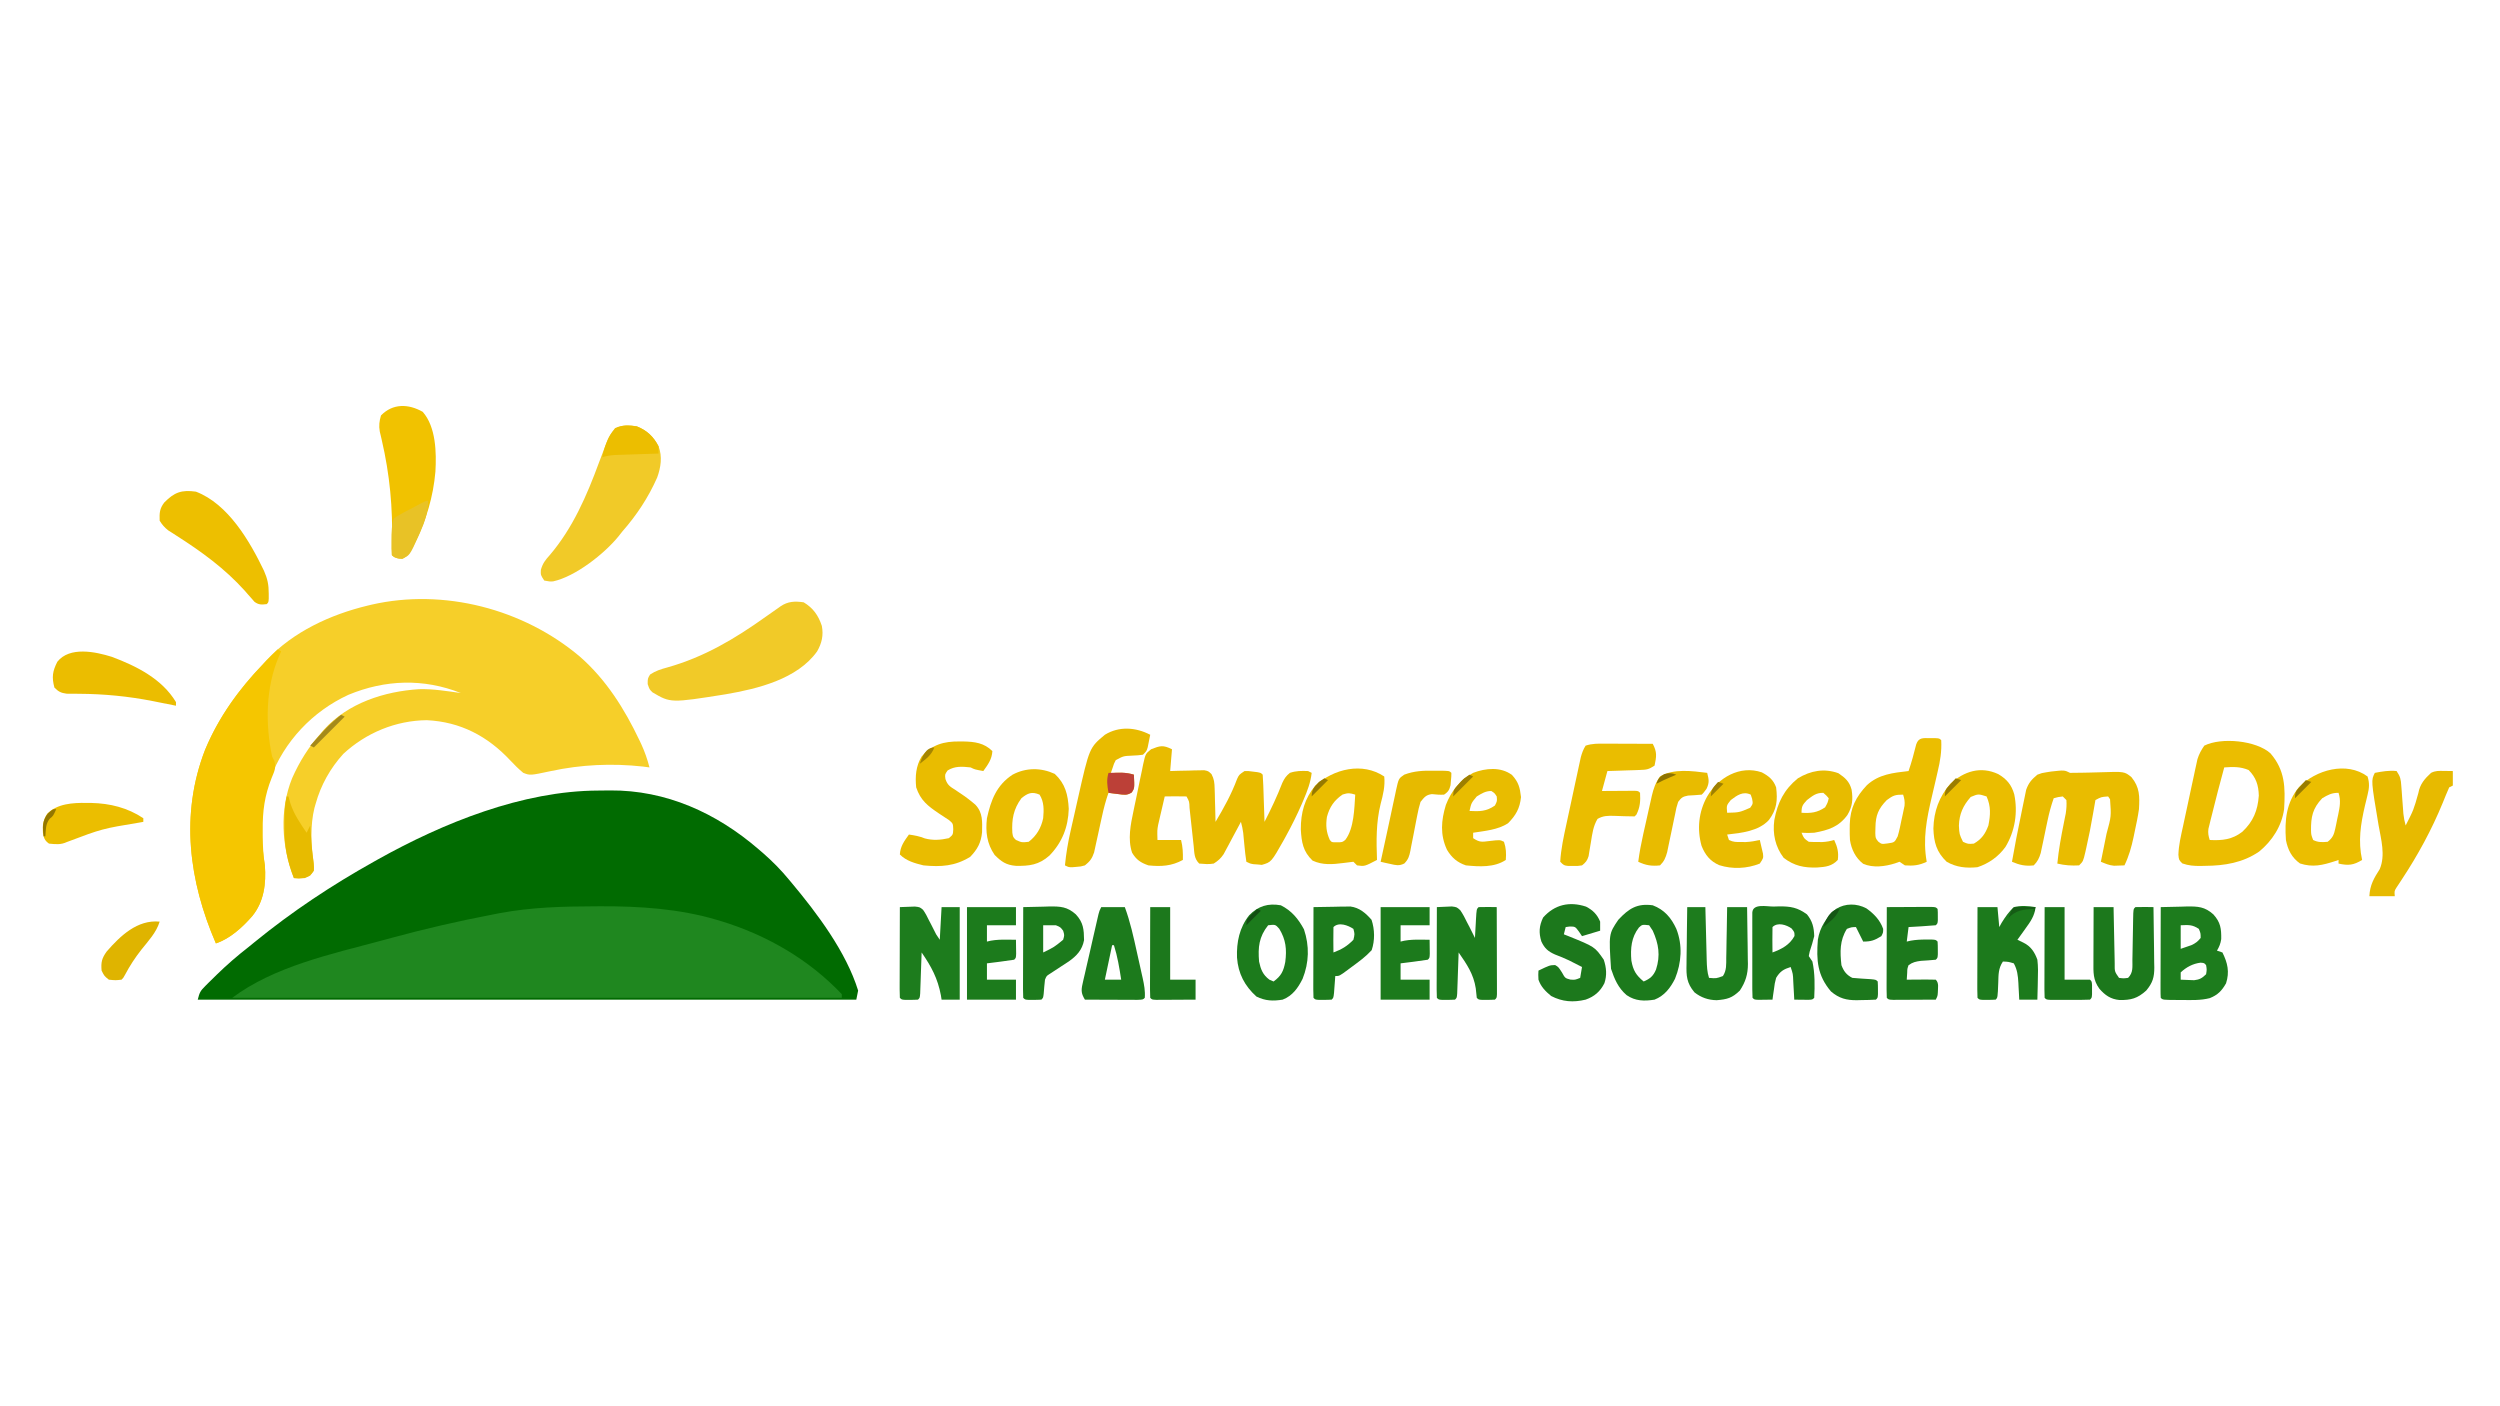 <?xml version="1.0" encoding="UTF-8"?>
<svg version="1.1" xmlns="http://www.w3.org/2000/svg" width="1378" height="775">
<path d="M0 0 C2.144 -0.01 4.287 -0.041 6.43 -0.072 C37.289 -0.309 65.046 12.324 88.176 32.24 C89.057 32.997 89.937 33.754 90.844 34.533 C96.068 39.125 100.773 43.863 105.176 49.24 C105.601 49.748 106.026 50.255 106.464 50.778 C120.663 67.748 136.583 88.956 143.176 110.24 C142.846 111.89 142.516 113.54 142.176 115.24 C22.386 115.24 -97.404 115.24 -220.824 115.24 C-219.821 111.228 -219.376 110.415 -216.613 107.666 C-215.62 106.672 -215.62 106.672 -214.607 105.657 C-213.895 104.963 -213.182 104.268 -212.449 103.553 C-211.719 102.834 -210.99 102.115 -210.238 101.374 C-204.695 95.966 -198.937 90.995 -192.824 86.24 C-191.697 85.326 -190.572 84.409 -189.449 83.49 C-168.885 66.713 -146.977 52.18 -123.824 39.24 C-123.085 38.824 -122.346 38.408 -121.585 37.979 C-85.522 17.817 -41.783 0.113 0 0 Z " fill="#016B01" transform="translate(329.824,435.76)"/>
<path d="M0 0 C14.53 12.683 24.702 28.877 32.926 46.172 C33.256 46.866 33.586 47.56 33.926 48.274 C35.879 52.507 37.319 56.659 38.488 61.172 C36.669 60.934 36.669 60.934 34.812 60.691 C17.816 58.824 0.784 59.599 -15.902 63.199 C-27.324 65.638 -27.324 65.638 -31.109 64.152 C-33.683 62.031 -35.942 59.77 -38.217 57.335 C-50.712 43.982 -65.659 36.035 -84.262 35.141 C-101.354 35.305 -117.756 42.104 -130.277 53.715 C-137.426 61.576 -142.683 70.934 -145.512 81.172 C-145.735 81.944 -145.958 82.716 -146.188 83.512 C-148.546 93.152 -148.058 103.664 -146.699 113.422 C-146.237 117.814 -146.237 117.814 -148.574 120.859 C-151.822 122.311 -153.993 122.499 -157.512 122.172 C-164.317 104.85 -165.573 84.707 -158.512 67.172 C-154.422 57.906 -149.292 49.728 -142.512 42.172 C-141.995 41.562 -141.478 40.952 -140.945 40.324 C-127.635 25.679 -107.631 19.236 -88.438 18.043 C-80.751 17.823 -73.108 19.128 -65.512 20.172 C-86.012 12.035 -107.237 12.745 -127.512 21.172 C-147.336 30.337 -162.805 46.791 -170.516 67.227 C-170.844 68.199 -171.173 69.17 -171.512 70.172 C-171.989 71.537 -171.989 71.537 -172.477 72.93 C-176.286 86.095 -175.697 101.753 -173.512 115.172 C-172.759 125.187 -173.976 135.184 -180.512 143.172 C-185.882 149.304 -192.684 155.563 -200.512 158.172 C-215.401 123.799 -220.247 87.05 -206.482 51.503 C-198.954 33.415 -188.02 18.193 -174.512 4.172 C-173.858 3.455 -173.205 2.738 -172.531 2 C-157.882 -13.618 -137.411 -23.062 -116.887 -28.016 C-116.194 -28.183 -115.501 -28.35 -114.787 -28.522 C-74.865 -37.681 -31.035 -26.162 0 0 Z " fill="#F6CF29" transform="translate(319.512,361.828)"/>
<path d="M0 0 C1.063 -0.006 2.126 -0.013 3.221 -0.019 C24.7 -0.099 46.491 1.314 67.188 7.438 C67.953 7.664 68.719 7.89 69.507 8.124 C94.693 15.802 117.999 29.216 136.188 48.438 C136.188 49.097 136.188 49.758 136.188 50.438 C25.308 50.438 -85.573 50.438 -199.812 50.438 C-176.777 33.161 -145.137 26.297 -117.716 18.949 C-115.906 18.463 -114.097 17.97 -112.289 17.477 C-93.62 12.39 -74.815 8.064 -55.812 4.438 C-54.635 4.209 -53.458 3.98 -52.246 3.744 C-34.854 0.503 -17.646 0.054 0 0 Z " fill="#1F871F" transform="translate(327.812,499.562)"/>
<path d="M0 0 C0.66 0.33 1.32 0.66 2 1 C1.546 2.011 1.093 3.021 0.625 4.062 C-6.538 20.978 -6.82 41.175 -3 59 C-2.6 59.815 -2.201 60.629 -1.789 61.469 C-0.64 65.155 -1.822 67.22 -3.25 70.75 C-7.151 80.523 -8.307 89.077 -8.188 99.625 C-8.187 100.718 -8.186 101.811 -8.186 102.938 C-8.156 108.396 -7.89 113.603 -7 119 C-6.247 129.015 -7.464 139.012 -14 147 C-19.371 153.132 -26.172 159.391 -34 162 C-48.89 127.627 -53.735 90.878 -39.97 55.331 C-30.879 33.488 -16.783 16.35 0 0 Z " fill="#F5C600" transform="translate(153,358)"/>
<path d="M0 0 C-0.33 3.96 -0.66 7.92 -1 12 C0.481 11.954 1.962 11.907 3.488 11.859 C5.43 11.822 7.371 11.785 9.312 11.75 C10.289 11.716 11.265 11.683 12.271 11.648 C13.209 11.636 14.147 11.623 15.113 11.609 C15.977 11.588 16.841 11.567 17.732 11.546 C20 12 20 12 21.773 13.672 C23.257 16.488 23.427 18.464 23.512 21.641 C23.547 22.711 23.583 23.78 23.619 24.883 C23.653 26.55 23.653 26.55 23.688 28.25 C23.722 29.377 23.756 30.503 23.791 31.664 C23.873 34.443 23.943 37.221 24 40 C28.595 32.292 32.765 24.778 35.895 16.328 C37 14 37 14 40 12 C42.227 11.988 42.227 11.988 44.625 12.312 C45.422 12.412 46.218 12.511 47.039 12.613 C49 13 49 13 50 14 C50.158 15.925 50.251 17.855 50.316 19.785 C50.358 20.955 50.4 22.125 50.443 23.33 C50.483 24.562 50.522 25.793 50.562 27.062 C50.606 28.298 50.649 29.534 50.693 30.807 C50.8 33.871 50.902 36.935 51 40 C54.619 32.941 57.963 25.899 60.824 18.496 C61.978 16.047 62.894 14.669 65 13 C68.501 11.833 71.327 11.866 75 12 C75.99 12.495 75.99 12.495 77 13 C76.379 18.344 74.651 22.844 72.562 27.75 C72.213 28.574 71.863 29.398 71.502 30.247 C68.899 36.234 66.019 42.029 62.875 47.75 C62.48 48.475 62.085 49.201 61.678 49.948 C54.753 62.203 54.753 62.203 49.516 63.719 C48.768 63.647 48.02 63.574 47.25 63.5 C46.113 63.423 46.113 63.423 44.953 63.344 C43 63 43 63 41 62 C40.547 59.046 40.202 56.159 39.938 53.188 C39.782 51.556 39.625 49.924 39.465 48.293 C39.399 47.566 39.333 46.839 39.265 46.091 C39 43.999 38.553 42.033 38 40 C37.688 40.59 37.375 41.18 37.054 41.788 C35.629 44.468 34.19 47.14 32.75 49.812 C32.013 51.206 32.013 51.206 31.262 52.627 C30.537 53.966 30.537 53.966 29.797 55.332 C29.357 56.154 28.917 56.976 28.464 57.823 C26.88 60.178 25.392 61.494 23 63 C20.183 63.494 17.899 63.234 15 63 C12.183 60.183 12.35 57.198 11.965 53.402 C11.839 52.278 11.839 52.278 11.712 51.131 C11.445 48.734 11.191 46.336 10.938 43.938 C10.679 41.536 10.419 39.134 10.153 36.733 C9.988 35.238 9.827 33.742 9.672 32.246 C9.563 28.829 9.563 28.829 8 26 C5.98 25.928 3.958 25.916 1.938 25.938 C0.833 25.947 -0.272 25.956 -1.41 25.965 C-2.265 25.976 -3.119 25.988 -4 26 C-4.675 28.873 -5.34 31.748 -6 34.625 C-6.286 35.837 -6.286 35.837 -6.578 37.074 C-6.759 37.867 -6.939 38.66 -7.125 39.477 C-7.293 40.199 -7.46 40.922 -7.633 41.667 C-8.155 44.594 -8.155 44.594 -8 50 C-3.71 50 0.58 50 5 50 C5.968 53.873 6.076 57.036 6 61 C-0.236 64.401 -5.969 64.723 -13 64 C-17.274 62.5 -19.682 60.904 -22 57 C-24.487 49.539 -22.794 41.455 -21.207 33.941 C-21.019 33.03 -20.831 32.119 -20.638 31.181 C-20.24 29.275 -19.837 27.37 -19.429 25.466 C-18.81 22.55 -18.224 19.628 -17.639 16.705 C-17.247 14.846 -16.853 12.987 -16.457 11.129 C-16.286 10.257 -16.115 9.385 -15.939 8.487 C-14.605 2.49 -14.605 2.49 -11.507 -0.02 C-6.551 -1.958 -4.962 -2.481 0 0 Z " fill="#E8BB00" transform="translate(646,413)"/>
<path d="M0 0 C5.224 3.154 8.087 7.206 10 13 C10.981 18.153 10.005 22.471 7.422 27 C-3.516 42.386 -25.46 47.667 -43 50.688 C-73.34 55.512 -73.34 55.512 -83.367 49.605 C-85 48 -85 48 -86 45.062 C-86 42 -86 42 -84.688 39.812 C-81.558 37.702 -78.76 36.887 -75.145 35.887 C-54.866 30.168 -38.046 20.167 -21 8 C-19.043 6.623 -17.085 5.248 -15.125 3.875 C-13.984 3.067 -13.984 3.067 -12.82 2.242 C-8.696 -0.572 -4.886 -0.709 0 0 Z " fill="#F1CA28" transform="translate(443,332)"/>
<path d="M0 0 C5.625 2.269 9.137 5.618 12 11 C14.184 16.642 13.247 22.685 11.23 28.223 C6.319 39.308 -0.025 48.897 -8 58 C-8.675 58.857 -9.351 59.714 -10.047 60.598 C-17.92 70.282 -33.85 82.805 -46.168 85.469 C-48.062 85.562 -48.062 85.562 -51 85 C-53 82 -53 82 -52.879 79.129 C-51.855 75.484 -50.461 73.738 -47.938 70.938 C-35.272 56.067 -27.546 38.17 -20.859 20.008 C-19.57 16.514 -18.256 13.031 -16.898 9.562 C-16.429 8.362 -16.429 8.362 -15.951 7.137 C-12.636 -0.313 -7.488 -1.413 0 0 Z " fill="#F1CA28" transform="translate(351,235)"/>
<path d="M0 0 C2.182 0.026 4.365 -0.011 6.547 -0.078 C7.88 -0.105 9.214 -0.131 10.547 -0.156 C12.645 -0.199 14.742 -0.25 16.84 -0.322 C30.021 -0.758 30.021 -0.758 33.867 2.379 C38.461 8.025 38.402 12.951 38 20 C37.412 24.106 36.573 28.137 35.688 32.188 C35.474 33.228 35.261 34.269 35.041 35.342 C33.861 40.889 32.465 45.889 30 51 C28.175 51.062 28.175 51.062 26.312 51.125 C25.628 51.148 24.944 51.171 24.238 51.195 C21.552 50.961 19.476 50.036 17 49 C17.146 48.279 17.292 47.559 17.443 46.816 C18.11 43.524 18.774 40.231 19.438 36.938 C19.668 35.804 19.898 34.67 20.135 33.502 C22.738 23.981 22.738 23.981 22.062 14.562 C21.712 14.047 21.361 13.531 21 13 C17.182 13.275 17.182 13.275 14 15 C13.524 17.498 13.094 19.991 12.688 22.5 C11.609 28.855 10.384 35.156 8.938 41.438 C8.775 42.165 8.613 42.892 8.446 43.641 C7.24 48.76 7.24 48.76 5 51 C0.831 51.236 -2.944 50.983 -7 50 C-6.26 42.37 -4.895 34.972 -3.373 27.465 C-3.197 26.574 -3.021 25.683 -2.84 24.766 C-2.598 23.571 -2.598 23.571 -2.351 22.353 C-1.975 19.831 -1.806 17.544 -2 15 C-2.66 14.34 -3.32 13.68 -4 13 C-6.603 13.32 -6.603 13.32 -9 14 C-10.432 18.087 -11.527 22.112 -12.402 26.352 C-12.653 27.532 -12.904 28.713 -13.162 29.93 C-13.68 32.4 -14.193 34.871 -14.701 37.344 C-14.953 38.522 -15.205 39.7 -15.465 40.914 C-15.688 41.986 -15.911 43.058 -16.14 44.163 C-17.025 47.083 -17.865 48.828 -20 51 C-24.647 51.516 -27.769 50.817 -32 49 C-30.52 40.562 -28.893 32.156 -27.133 23.773 C-26.834 22.332 -26.543 20.889 -26.258 19.445 C-25.84 17.326 -25.397 15.214 -24.949 13.102 C-24.568 11.235 -24.568 11.235 -24.178 9.331 C-22.805 5.45 -21.137 3.619 -18 1 C-15.535 0.074 -15.535 0.074 -13.062 -0.312 C-12.198 -0.449 -11.333 -0.586 -10.441 -0.727 C-3.098 -1.549 -3.098 -1.549 0 0 Z " fill="#E9BC00" transform="translate(1141,426)"/>
<path d="M0 0 C8.132 9.384 8.254 18.872 7.547 30.785 C6.253 40.079 1.031 48.248 -6.203 54.16 C-15.192 60.346 -25.311 61.97 -35.953 62.035 C-36.795 62.056 -37.637 62.076 -38.504 62.098 C-42.192 62.121 -45.042 61.929 -48.547 60.707 C-50.453 58.785 -50.453 58.785 -50.716 55.894 C-50.561 50.534 -49.287 45.342 -48.152 40.121 C-47.797 38.456 -47.797 38.456 -47.434 36.757 C-46.932 34.418 -46.427 32.08 -45.918 29.742 C-45.142 26.168 -44.384 22.59 -43.627 19.012 C-43.136 16.735 -42.645 14.459 -42.152 12.184 C-41.927 11.116 -41.702 10.048 -41.47 8.948 C-41.14 7.451 -41.14 7.451 -40.803 5.923 C-40.615 5.05 -40.426 4.176 -40.231 3.275 C-39.344 0.437 -38.135 -1.768 -36.453 -4.215 C-26.99 -8.947 -7.848 -7.066 0 0 Z M-25.453 7.785 C-27.845 16.483 -30.108 25.213 -32.266 33.973 C-32.497 34.881 -32.728 35.789 -32.966 36.725 C-33.174 37.584 -33.383 38.443 -33.598 39.328 C-33.787 40.091 -33.976 40.855 -34.171 41.641 C-34.478 43.978 -34.169 45.557 -33.453 47.785 C-26.598 48.152 -21.068 47.583 -15.5 43.273 C-9.484 37.649 -6.98 31.515 -6.395 23.348 C-6.526 17.594 -7.932 13.307 -12.016 9.223 C-16.595 7.308 -20.56 7.437 -25.453 7.785 Z " fill="#EBBD00" transform="translate(1251.453,415.215)"/>
<path d="M0 0 C1.348 -0.004 1.348 -0.004 2.723 -0.008 C4.938 0.125 4.938 0.125 5.938 1.125 C6.264 7.238 5.39 12.562 3.969 18.488 C3.558 20.281 3.148 22.073 2.738 23.865 C2.09 26.65 1.438 29.434 0.783 32.218 C-2.098 44.513 -4.303 55.521 -2.062 68.125 C-6.184 70.123 -9.503 70.463 -14.062 70.125 C-15.547 69.135 -15.547 69.135 -17.062 68.125 C-17.867 68.414 -18.671 68.703 -19.5 69 C-25.009 70.74 -31.613 71.631 -37.066 69.25 C-41.279 66.04 -43.591 61.264 -44.365 56.11 C-44.5 53.98 -44.53 51.884 -44.5 49.75 C-44.492 49 -44.483 48.251 -44.475 47.479 C-44.2 38.486 -41.122 32.386 -34.961 25.848 C-28.379 19.875 -20.651 19.12 -12.062 18.125 C-10.395 13.272 -9.08 8.395 -7.844 3.418 C-6.469 -0.616 -3.815 -0.011 0 0 Z M-24.062 34.125 C-28.687 38.866 -30.215 42.524 -30.312 49.125 C-30.338 50.177 -30.364 51.229 -30.391 52.312 C-30.286 55.114 -30.286 55.114 -28.77 57.008 C-26.905 58.462 -26.905 58.462 -23.5 58 C-19.808 57.469 -19.808 57.469 -18.062 54.125 C-17.128 51.028 -16.53 47.854 -15.875 44.688 C-15.59 43.399 -15.59 43.399 -15.299 42.084 C-15.037 40.838 -15.037 40.838 -14.77 39.566 C-14.609 38.81 -14.449 38.054 -14.284 37.276 C-14.046 34.961 -14.366 33.33 -15.062 31.125 C-19.488 31.125 -20.58 31.577 -24.062 34.125 Z " fill="#EBBE00" transform="translate(1064.062,406.875)"/>
<path d="M0 0 C7.302 8.289 7.616 22.395 7 33 C5.784 46.859 2.005 59.443 -4.125 71.875 C-4.462 72.559 -4.798 73.244 -5.145 73.949 C-6.831 77.223 -7.879 78.919 -11 81 C-15.541 80.459 -15.541 80.459 -17 79 C-17.027 76.889 -16.987 74.778 -16.922 72.668 C-16.463 52.862 -18.112 34.753 -22.613 15.361 C-22.796 14.567 -22.979 13.774 -23.168 12.957 C-23.331 12.279 -23.493 11.6 -23.661 10.902 C-24.241 7.65 -23.925 5.146 -23 2 C-16.482 -4.694 -7.924 -4.485 0 0 Z " fill="#F1C200" transform="translate(233,227)"/>
<path d="M0 0 C1.058 0.004 1.058 0.004 2.137 0.008 C8.306 0.132 13.606 0.793 18.125 5.312 C17.875 9.813 15.707 12.73 13.125 16.312 C8.375 15.438 8.375 15.438 6.125 14.312 C1.469 13.818 -2.523 13.464 -6.562 16 C-8.099 18.223 -8.099 18.223 -7.746 20.742 C-6.611 24.091 -5.214 24.883 -2.25 26.75 C0.994 28.888 4.142 31.008 7.125 33.5 C7.661 33.947 8.197 34.395 8.75 34.855 C12.948 39.304 12.539 44.217 12.441 50.043 C11.882 55.821 9.877 59.511 5.875 63.625 C-2.483 68.754 -10.172 69.245 -19.875 68.312 C-24.7 67.112 -29.306 65.881 -32.875 62.312 C-32.625 57.812 -30.457 54.895 -27.875 51.312 C-24.764 51.757 -22.043 52.244 -19.125 53.438 C-14.633 54.647 -10.407 54.323 -5.875 53.312 C-3.603 51.436 -3.603 51.436 -3.438 48.438 C-3.572 45.245 -3.572 45.245 -5.75 43.375 C-7.597 42.156 -9.444 40.938 -11.293 39.723 C-17.446 35.569 -21.471 32.526 -23.875 25.312 C-24.495 19.266 -24.038 13.603 -20.875 8.312 C-15.075 1.706 -8.67 -0.068 0 0 Z " fill="#E9BC00" transform="translate(528.875,408.688)"/>
<path d="M0 0 C1.15 3.707 0.934 6.37 0.004 10.098 C-0.225 11.059 -0.455 12.02 -0.691 13.01 C-0.937 14.017 -1.184 15.025 -1.438 16.062 C-3.798 26.263 -5.307 35.619 -3 46 C-7.778 48.914 -10.551 49.199 -16 48 C-16 47.34 -16 46.68 -16 46 C-16.629 46.217 -17.258 46.433 -17.906 46.656 C-24.744 48.881 -30.211 50.239 -37.25 47.938 C-41.742 44.772 -43.974 40.406 -45 35 C-45.764 24.157 -44.876 14.443 -37.789 5.82 C-28.523 -3.608 -11.597 -8.545 0 0 Z M-25 12 C-30.292 17.586 -31.225 22.227 -31.168 29.695 C-31.083 32.16 -31.083 32.16 -30 35 C-27.201 36.399 -25.095 36.253 -22 36 C-19.277 33.896 -18.498 32.044 -17.797 28.727 C-17.534 27.489 -17.534 27.489 -17.266 26.227 C-17.01 24.939 -17.01 24.939 -16.75 23.625 C-16.564 22.774 -16.379 21.923 -16.188 21.047 C-15.306 16.759 -14.626 13.281 -16 9 C-19.815 9 -21.727 10.063 -25 12 Z " fill="#EBBE00" transform="translate(1305,428)"/>
<path d="M0 0 C0.535 5.337 -0.643 10.015 -2 15.125 C-4.545 25.415 -4.374 35.466 -4 46 C-10.836 49.578 -10.836 49.578 -15 49 C-15.66 48.34 -16.32 47.68 -17 47 C-18.864 47.203 -20.727 47.418 -22.582 47.691 C-28.549 48.453 -33.965 48.945 -39.5 46.375 C-44.795 41.344 -45.591 36.209 -45.992 29.152 C-46.015 19.961 -43.928 12.173 -38 5 C-27.815 -4.197 -12.119 -8.079 0 0 Z M-22.938 9.938 C-27.575 13.061 -30.188 16.878 -31.602 22.312 C-32.285 27.018 -31.987 30.585 -30 35 C-28.895 36.32 -28.895 36.32 -26.125 36.25 C-23.1 36.277 -23.1 36.277 -21.406 34.863 C-16.637 28.545 -16.505 17.71 -16 10 C-18.954 9.092 -19.864 8.957 -22.938 9.938 Z " fill="#EABD00" transform="translate(763,428)"/>
<path d="M0 0 C1.126 0.002 1.126 0.002 2.274 0.004 C4.668 0.01 7.063 0.022 9.457 0.035 C11.081 0.04 12.706 0.045 14.33 0.049 C18.31 0.06 22.29 0.077 26.27 0.098 C28.704 4.675 28.334 7.021 27.27 12.098 C23.982 14.289 22.785 14.384 18.945 14.512 C17.917 14.55 16.889 14.589 15.83 14.629 C14.222 14.675 14.222 14.675 12.582 14.723 C11.499 14.761 10.415 14.8 9.299 14.84 C6.623 14.934 3.946 15.017 1.27 15.098 C0.28 18.728 -0.71 22.358 -1.73 26.098 C-0.298 26.086 1.134 26.074 2.609 26.062 C4.475 26.053 6.341 26.044 8.207 26.035 C9.153 26.027 10.098 26.018 11.072 26.01 C12.421 26.005 12.421 26.005 13.797 26 C15.046 25.992 15.046 25.992 16.32 25.984 C18.27 26.098 18.27 26.098 19.27 27.098 C19.531 31.634 19.313 35.012 17.27 39.098 C16.94 39.428 16.61 39.758 16.27 40.098 C12.499 40.056 8.738 39.97 4.971 39.795 C1.381 39.716 -1.011 39.691 -4.176 41.48 C-6.547 45.472 -7.073 49.616 -7.793 54.16 C-8.086 55.965 -8.389 57.769 -8.703 59.57 C-8.83 60.367 -8.956 61.164 -9.086 61.985 C-9.841 64.459 -10.705 65.515 -12.73 67.098 C-15.141 67.461 -15.141 67.461 -17.793 67.41 C-19.11 67.404 -19.11 67.404 -20.453 67.398 C-22.73 67.098 -22.73 67.098 -24.73 65.098 C-24.323 58 -22.801 51.139 -21.297 44.203 C-21.059 43.093 -20.821 41.984 -20.576 40.84 C-20.074 38.509 -19.571 36.179 -19.065 33.849 C-18.292 30.28 -17.529 26.71 -16.768 23.139 C-16.278 20.868 -15.788 18.598 -15.297 16.328 C-15.07 15.261 -14.843 14.195 -14.609 13.096 C-14.392 12.104 -14.175 11.112 -13.951 10.091 C-13.763 9.221 -13.576 8.351 -13.382 7.454 C-12.728 5.09 -12.046 3.17 -10.73 1.098 C-7.098 -0.113 -3.779 -0.027 0 0 Z " fill="#EABD00" transform="translate(884.73,409.902)"/>
<path d="M0 0 C2.133 3.199 2.327 4.457 2.598 8.184 C2.677 9.194 2.756 10.204 2.838 11.244 C2.912 12.298 2.986 13.352 3.062 14.438 C3.217 16.52 3.375 18.602 3.535 20.684 C3.601 21.607 3.667 22.531 3.735 23.482 C3.973 25.747 4.382 27.812 5 30 C9.403 21.378 9.403 21.378 12 12.125 C12.853 7.308 15.44 4.251 19 1 C21.525 -0.262 23.312 -0.099 26.125 -0.062 C27.035 -0.053 27.945 -0.044 28.883 -0.035 C29.931 -0.018 29.931 -0.018 31 0 C31 2.64 31 5.28 31 8 C30.34 8.33 29.68 8.66 29 9 C27.766 11.777 26.618 14.552 25.5 17.375 C19.331 32.42 11.718 46.381 2.759 59.947 C2.269 60.697 1.778 61.446 1.273 62.219 C0.834 62.878 0.395 63.537 -0.057 64.217 C-1.234 66.106 -1.234 66.106 -1 69 C-5.62 69 -10.24 69 -15 69 C-14.731 62.951 -12.529 59.103 -9.277 54.039 C-6.061 46.386 -8.551 37.699 -9.938 29.812 C-14.078 5.157 -14.078 5.157 -12 1 C-8.046 0.24 -4.019 -0.459 0 0 Z " fill="#E7BA00" transform="translate(1321,425)"/>
<path d="M0 0 C17.797 6.796 29.688 27.322 37.504 43.602 C39.471 48.07 40.139 51.323 40.125 56.188 C40.129 57.508 40.129 57.508 40.133 58.855 C40 61 40 61 39 62 C36.141 62.315 34.592 62.442 32.246 60.69 C31.72 60.083 31.194 59.477 30.652 58.852 C30.054 58.181 29.455 57.51 28.838 56.819 C27.897 55.733 27.897 55.733 26.938 54.625 C15.754 42.241 3.142 33.122 -10.848 24.18 C-11.64 23.667 -12.433 23.154 -13.25 22.625 C-13.915 22.205 -14.58 21.785 -15.266 21.352 C-17.318 19.752 -18.638 18.219 -20 16 C-20.14 11.731 -20.05 9.367 -17.434 5.961 C-11.898 0.345 -7.928 -1.115 0 0 Z " fill="#EDBF00" transform="translate(108,271)"/>
<path d="M0 0 C4.684 2.749 7.316 5.886 8.812 11.125 C10.875 21.101 9.254 31.431 3.938 40.188 C0.067 45.523 -5.199 49.233 -11.438 51.312 C-17.508 51.935 -23.097 51.414 -28.438 48.312 C-34.056 42.939 -35.494 37.579 -35.75 30 C-35.53 20.551 -32.605 12.526 -26.438 5.312 C-18.866 -1.513 -9.784 -4.561 0 0 Z M-15.168 12.594 C-19.409 17.369 -21.471 21.96 -21.688 28.375 C-21.447 33.147 -21.447 33.147 -19.438 37.312 C-16.629 38.573 -16.629 38.573 -13.438 38.312 C-9.133 35.81 -7.15 32.937 -5.438 28.312 C-4.297 22.527 -3.973 17.822 -6.438 12.312 C-10.984 10.871 -10.984 10.871 -15.168 12.594 Z " fill="#EABD00" transform="translate(1101.438,426.688)"/>
<path d="M0 0 C5.819 5.403 7.325 11.479 7.719 19.285 C7.421 29.309 4.074 37.823 -2.922 45.031 C-8.726 50.177 -13.996 50.84 -21.5 50.684 C-26.815 50.229 -29.42 48.393 -33.125 44.688 C-37.464 38.42 -38.21 31.87 -37.375 24.438 C-35.172 14.422 -32.041 6.182 -23.25 0.441 C-15.855 -3.518 -7.572 -3.505 0 0 Z M-18.375 13.438 C-22.768 19.402 -23.777 25.073 -23.375 32.438 C-22.999 34.86 -22.999 34.86 -21.375 36.438 C-18.113 37.869 -18.113 37.869 -14.375 37.438 C-10.052 34.183 -7.449 29.702 -6.375 24.438 C-5.958 19.856 -5.839 15.423 -8.375 11.438 C-12.59 9.615 -14.931 10.611 -18.375 13.438 Z " fill="#E9BC00" transform="translate(581.375,426.562)"/>
<path d="M0 0 C3.603 3.954 4.356 6.952 4.938 12.188 C4.3 18.352 2.115 22.26 -2.25 26.625 C-7.781 30.231 -15.022 30.797 -21.438 31.812 C-21.438 32.803 -21.438 33.792 -21.438 34.812 C-17.798 37.239 -16.614 36.875 -12.375 36.375 C-6.635 35.714 -6.635 35.714 -4.438 36.812 C-3.257 40.355 -3.167 43.096 -3.438 46.812 C-9.804 51.057 -18.039 50.54 -25.438 49.812 C-30.266 48.164 -33.264 45.532 -35.875 41.188 C-39.706 32.912 -39.092 25.111 -36.473 16.484 C-33.506 8.826 -28.707 2.753 -21.438 -1.188 C-14.569 -3.827 -6.153 -4.629 0 0 Z M-19.438 11.812 C-22.46 15.418 -22.46 15.418 -23.438 19.812 C-17.935 20.097 -14.116 20.122 -9.438 16.812 C-8.201 14.382 -8.201 14.382 -8.438 11.812 C-9.647 9.936 -9.647 9.936 -11.438 8.812 C-14.677 8.812 -16.686 10.162 -19.438 11.812 Z " fill="#E8BC00" transform="translate(833.438,427.188)"/>
<path d="M0 0 C3.912 2.069 6.393 4.131 7.895 8.281 C8.782 15.439 8.266 20.492 3.895 26.281 C-1.71 32.395 -11.19 33.402 -19.105 34.281 C-18.775 35.271 -18.445 36.261 -18.105 37.281 C-15.659 38.505 -14.021 38.414 -11.293 38.406 C-10.441 38.409 -9.589 38.411 -8.711 38.414 C-6.086 38.28 -3.666 37.86 -1.105 37.281 C-0.715 38.882 -0.344 40.487 0.02 42.094 C0.228 42.987 0.437 43.88 0.652 44.801 C0.895 47.281 0.895 47.281 -1.105 50.281 C-8.131 53.121 -16.234 53.471 -23.48 51.156 C-28.458 48.983 -31.193 45.565 -33.215 40.504 C-35.789 31.189 -34.798 21.687 -30.105 13.281 C-24.125 2.974 -12.059 -4.116 0 0 Z M-17.105 15.281 C-19.475 18.235 -19.475 18.235 -19.105 22.281 C-12.419 22.115 -12.419 22.115 -6.418 19.531 C-4.834 17.316 -4.834 17.316 -5.355 14.531 C-5.603 13.789 -5.85 13.046 -6.105 12.281 C-10.359 10.239 -13.677 12.681 -17.105 15.281 Z " fill="#E8BB00" transform="translate(971.105,425.719)"/>
<path d="M0 0 C3.767 2.54 6.088 4.569 7.293 9.078 C8.125 14.452 7.774 18.362 4.969 23.062 C0.179 29.605 -5.541 31.397 -13.312 32.812 C-15.719 33.003 -17.897 32.974 -20.312 32.812 C-19.004 35.934 -19.004 35.934 -16.312 37.812 C-14.69 37.909 -13.063 37.942 -11.438 37.938 C-10.574 37.94 -9.71 37.943 -8.82 37.945 C-6.506 37.823 -4.53 37.462 -2.312 36.812 C-0.523 40.616 0.236 43.609 -0.312 47.812 C-3.54 51.279 -7.022 51.65 -11.574 51.973 C-18.869 52.23 -24.258 51.12 -30.125 46.688 C-34.801 40.541 -36.33 33.422 -35.312 25.812 C-33.495 16.18 -29.98 9.074 -22.312 2.812 C-15.259 -1.444 -7.811 -2.8 0 0 Z M-17.312 14.812 C-19.729 17.47 -20.312 18.165 -20.312 21.812 C-15.106 22.125 -11.688 21.763 -7.312 18.812 C-5.887 16.255 -5.887 16.255 -5.312 13.812 C-6.625 12.25 -6.625 12.25 -8.312 10.812 C-12.386 10.812 -14.092 12.397 -17.312 14.812 Z " fill="#E7BB00" transform="translate(1013.312,426.188)"/>
<path d="M0 0 C3.708 -0.117 7.416 -0.187 11.125 -0.25 C12.172 -0.284 13.218 -0.317 14.297 -0.352 C20.56 -0.431 24.26 -0.232 29 4 C33.012 8.435 33.425 11.895 33.336 17.633 C32.982 20.126 32.25 21.83 31 24 C31.99 24.33 32.98 24.66 34 25 C36.885 30.771 38.01 35.735 36 42 C33.668 46.103 31.426 48.439 27 50.18 C21.947 51.465 16.803 51.252 11.625 51.188 C10.616 51.187 9.606 51.186 8.566 51.186 C1.141 51.141 1.141 51.141 0 50 C-0.093 48.435 -0.117 46.865 -0.114 45.297 C-0.113 44.296 -0.113 43.295 -0.113 42.263 C-0.108 41.175 -0.103 40.086 -0.098 38.965 C-0.096 37.856 -0.095 36.748 -0.093 35.606 C-0.088 32.05 -0.075 28.494 -0.062 24.938 C-0.057 22.533 -0.053 20.129 -0.049 17.725 C-0.038 11.816 -0.021 5.908 0 0 Z M11 10 C11 14.29 11 18.58 11 23 C12.258 22.567 13.516 22.134 14.812 21.688 C15.874 21.322 15.874 21.322 16.957 20.949 C19.188 19.913 20.476 18.926 22 17 C21.998 14.409 21.998 14.409 21 12 C17.356 9.571 15.288 9.838 11 10 Z M11 36 C11 37.32 11 38.64 11 40 C12.582 40.082 14.166 40.139 15.75 40.188 C16.632 40.222 17.513 40.257 18.422 40.293 C21.491 39.944 22.806 39.143 25 37 C25.417 34.415 25.417 34.415 25 32 C23.985 30.795 23.985 30.795 21.938 30.625 C17.712 31.164 14.109 33.069 11 36 Z " fill="#1D7C1D" transform="translate(1191,500)"/>
<path d="M0 0 C-0.282 1.46 -0.576 2.918 -0.875 4.375 C-1.037 5.187 -1.2 5.999 -1.367 6.836 C-2 9 -2 9 -4 11 C-6.715 11.344 -6.715 11.344 -9.938 11.5 C-14.775 11.711 -14.775 11.711 -19 14 C-20.002 15.948 -20.002 15.948 -20.688 18.125 C-20.939 18.849 -21.19 19.574 -21.449 20.32 C-21.631 20.875 -21.813 21.429 -22 22 C-21.34 21.67 -20.68 21.34 -20 21 C-16.161 20.858 -12.68 20.822 -9 22 C-8.634 29.437 -8.634 29.437 -10.156 31.781 C-12.807 33.533 -14.582 33.089 -17.688 32.688 C-18.681 32.568 -19.675 32.448 -20.699 32.324 C-21.458 32.217 -22.218 32.11 -23 32 C-24.511 36.297 -25.631 40.556 -26.586 45.008 C-26.88 46.337 -27.174 47.667 -27.469 48.996 C-27.925 51.066 -28.377 53.137 -28.817 55.21 C-29.248 57.229 -29.696 59.244 -30.148 61.258 C-30.408 62.456 -30.668 63.653 -30.935 64.887 C-32.091 68.267 -33.231 69.789 -36 72 C-38.289 72.645 -38.289 72.645 -40.625 72.812 C-41.401 72.881 -42.177 72.949 -42.977 73.02 C-45 73 -45 73 -47 72 C-46.384 65.489 -45.309 59.255 -43.855 52.883 C-43.644 51.945 -43.433 51.007 -43.216 50.041 C-42.77 48.069 -42.322 46.097 -41.872 44.126 C-41.191 41.142 -40.524 38.155 -39.857 35.168 C-33.529 7.116 -33.529 7.116 -25 0 C-17.133 -4.841 -7.93 -4.137 0 0 Z " fill="#E8BB00" transform="translate(634,405)"/>
<path d="M0 0 C1.764 -0.101 3.53 -0.173 5.296 -0.232 C6.279 -0.276 7.262 -0.319 8.275 -0.363 C11 0 11 0 12.909 1.729 C14.394 3.914 15.555 6.113 16.688 8.5 C17.115 9.311 17.542 10.122 17.982 10.957 C19.028 12.955 20.03 14.964 21 17 C21.061 15.857 21.121 14.713 21.184 13.535 C21.268 12.044 21.353 10.553 21.438 9.062 C21.477 8.308 21.516 7.553 21.557 6.775 C21.887 1.113 21.887 1.113 23 0 C24.686 -0.072 26.375 -0.084 28.062 -0.062 C28.982 -0.053 29.901 -0.044 30.848 -0.035 C31.558 -0.024 32.268 -0.012 33 0 C33.025 7.102 33.043 14.205 33.055 21.307 C33.06 23.726 33.067 26.144 33.075 28.562 C33.088 32.03 33.093 35.497 33.098 38.965 C33.103 40.053 33.108 41.142 33.113 42.263 C33.113 43.264 33.113 44.265 33.114 45.297 C33.116 46.183 33.118 47.069 33.12 47.982 C33 50 33 50 32 51 C30.503 51.098 29.001 51.13 27.5 51.125 C26.685 51.128 25.871 51.13 25.031 51.133 C23 51 23 51 22 50 C21.804 48.251 21.619 46.501 21.438 44.75 C20.241 36.91 16.453 31.42 12 25 C11.975 25.752 11.95 26.504 11.924 27.279 C11.808 30.665 11.686 34.051 11.562 37.438 C11.523 38.622 11.484 39.806 11.443 41.025 C11.401 42.15 11.36 43.275 11.316 44.434 C11.28 45.476 11.243 46.518 11.205 47.592 C11 50 11 50 10 51 C8.503 51.098 7.001 51.13 5.5 51.125 C4.685 51.128 3.871 51.13 3.031 51.133 C1 51 1 51 0 50 C-0.093 48.435 -0.117 46.865 -0.114 45.297 C-0.113 44.296 -0.113 43.295 -0.113 42.263 C-0.108 41.175 -0.103 40.086 -0.098 38.965 C-0.096 37.856 -0.095 36.748 -0.093 35.606 C-0.088 32.05 -0.075 28.494 -0.062 24.938 C-0.057 22.533 -0.053 20.129 -0.049 17.725 C-0.038 11.816 -0.021 5.908 0 0 Z " fill="#1C7A1C" transform="translate(792,500)"/>
<path d="M0 0 C1.771 -0.086 3.542 -0.147 5.314 -0.198 C6.301 -0.235 7.287 -0.272 8.303 -0.31 C11 0 11 0 12.773 1.475 C14.098 3.353 15.089 5.231 16.062 7.312 C16.425 8.003 16.788 8.693 17.162 9.404 C18.134 11.256 19.069 13.127 20 15 C20.99 16.485 20.99 16.485 22 18 C22.33 12.06 22.66 6.12 23 0 C26.3 0 29.6 0 33 0 C33 16.83 33 33.66 33 51 C29.7 51 26.4 51 23 51 C22.876 50.212 22.753 49.425 22.625 48.613 C20.848 39.228 17.351 32.766 12 25 C11.975 25.752 11.95 26.504 11.924 27.279 C11.808 30.665 11.686 34.051 11.562 37.438 C11.523 38.622 11.484 39.806 11.443 41.025 C11.401 42.15 11.36 43.275 11.316 44.434 C11.28 45.476 11.243 46.518 11.205 47.592 C11 50 11 50 10 51 C8.503 51.098 7.001 51.13 5.5 51.125 C4.685 51.128 3.871 51.13 3.031 51.133 C1 51 1 51 0 50 C-0.093 48.435 -0.117 46.865 -0.114 45.297 C-0.113 44.296 -0.113 43.295 -0.113 42.263 C-0.108 41.175 -0.103 40.086 -0.098 38.965 C-0.096 37.856 -0.095 36.748 -0.093 35.606 C-0.088 32.05 -0.075 28.494 -0.062 24.938 C-0.057 22.533 -0.053 20.129 -0.049 17.725 C-0.038 11.816 -0.021 5.908 0 0 Z " fill="#1D7C1D" transform="translate(496,500)"/>
<path d="M0 0 C1.479 -0.044 1.479 -0.044 2.988 -0.088 C9.371 -0.143 13.187 0.519 18.375 4.312 C21.427 8.077 22.22 11.499 22.375 16.312 C21.664 19.215 20.824 22.027 19.871 24.859 C19.707 25.669 19.544 26.478 19.375 27.312 C20.035 28.302 20.695 29.293 21.375 30.312 C22.796 36.849 22.703 43.654 22.375 50.312 C21.375 51.312 21.375 51.312 19.09 51.41 C17.715 51.393 17.715 51.393 16.312 51.375 C15.393 51.366 14.474 51.357 13.527 51.348 C12.817 51.336 12.107 51.324 11.375 51.312 C11.314 50.181 11.254 49.049 11.191 47.883 C11.107 46.401 11.022 44.919 10.938 43.438 C10.898 42.691 10.859 41.945 10.818 41.176 C10.659 37.113 10.659 37.113 9.375 33.312 C5.407 34.6 3.545 35.743 1.375 39.312 C0.589 42.345 0.589 42.345 0.188 45.562 C0.029 46.64 -0.13 47.718 -0.293 48.828 C-0.403 49.648 -0.512 50.468 -0.625 51.312 C-2.271 51.339 -3.917 51.359 -5.562 51.375 C-6.479 51.387 -7.396 51.398 -8.34 51.41 C-10.625 51.312 -10.625 51.312 -11.625 50.312 C-11.723 48.783 -11.753 47.249 -11.754 45.717 C-11.758 44.739 -11.761 43.761 -11.764 42.754 C-11.762 41.691 -11.76 40.627 -11.758 39.531 C-11.759 38.447 -11.76 37.364 -11.761 36.247 C-11.761 33.95 -11.76 31.654 -11.755 29.357 C-11.75 25.828 -11.755 22.299 -11.762 18.77 C-11.761 16.544 -11.76 14.319 -11.758 12.094 C-11.76 11.03 -11.762 9.967 -11.764 8.871 C-11.761 7.893 -11.758 6.916 -11.754 5.908 C-11.754 5.043 -11.753 4.178 -11.752 3.286 C-11.423 -1.822 -3.868 0.037 0 0 Z M-0.625 11.312 C-0.698 13.666 -0.709 16.021 -0.688 18.375 C-0.678 19.665 -0.669 20.956 -0.66 22.285 C-0.649 23.284 -0.637 24.283 -0.625 25.312 C4.433 23.437 8.812 21.177 11.5 16.25 C11.525 14.132 11.525 14.132 9.875 12.062 C7.045 10.081 2.223 8.464 -0.625 11.312 Z " fill="#1C791C" transform="translate(977.625,499.688)"/>
<path d="M0 0 C5.933 2.967 9.634 7.464 12.75 13.25 C15.809 22.426 15.592 31.494 11.996 40.52 C9.437 45.612 6.451 49.881 1 52 C-4.346 52.871 -8.55 52.712 -13.438 50.312 C-19.958 44.428 -23.514 37.615 -24.16 28.82 C-24.465 20.319 -22.823 12.252 -17.438 5.473 C-12.488 0.402 -6.995 -1.253 0 0 Z M-7 11 C-12.057 17.357 -12.651 23.103 -12 31 C-11.083 35.297 -9.944 38.297 -6.312 41 C-5.549 41.33 -4.786 41.66 -4 42 C0.204 38.902 1.446 36.399 2.438 31.25 C3.335 24.301 2.803 18.945 -0.875 12.938 C-3.013 10.551 -3.013 10.551 -7 11 Z " fill="#1C7B1C" transform="translate(706,499)"/>
<path d="M0 0 C6.423 2.446 10.174 6.867 13 13 C16.538 22.04 15.857 31.597 12.273 40.48 C9.682 45.608 6.443 49.845 1 52 C-4.671 52.916 -9.615 52.829 -14.438 49.5 C-19.072 45.502 -21.103 40.692 -23 35 C-24.252 15.763 -24.252 15.763 -19 8 C-13.196 1.771 -8.608 -1.183 0 0 Z M-7.625 12.25 C-11.836 17.61 -12.355 23.836 -11.789 30.477 C-10.837 35.845 -9.217 38.56 -5 42 C-1.411 40.448 0.34 38.929 1.812 35.375 C4.297 27.624 3.276 21.309 0 14 C-0.66 13.01 -1.32 12.02 -2 11 C-5.813 10.594 -5.813 10.594 -7.625 12.25 Z " fill="#1C7A1C" transform="translate(911,499)"/>
<path d="M0 0 C3.816 1.985 6.139 4.319 7.777 8.27 C7.777 9.92 7.777 11.57 7.777 13.27 C2.827 14.755 2.827 14.755 -2.223 16.27 C-2.78 15.445 -3.336 14.62 -3.91 13.77 C-5.972 10.995 -5.972 10.995 -8.973 10.957 C-9.715 11.06 -10.458 11.163 -11.223 11.27 C-11.553 12.59 -11.883 13.91 -12.223 15.27 C-11.426 15.584 -10.629 15.899 -9.809 16.223 C4.841 22.14 4.841 22.14 9.777 29.27 C11.231 33.629 11.594 37.828 10.129 42.207 C7.822 46.781 4.64 49.553 -0.223 51.27 C-7.017 52.901 -12.974 52.493 -19.223 49.27 C-22.37 46.658 -24.879 44.178 -26.223 40.27 C-26.348 37.52 -26.348 37.52 -26.223 35.27 C-20.031 32.293 -20.031 32.293 -17.035 32.207 C-15.223 33.27 -15.223 33.27 -13.285 36.27 C-11.535 39.436 -11.535 39.436 -8.66 40.207 C-6.081 40.412 -6.081 40.412 -3.223 39.27 C-2.893 37.29 -2.563 35.31 -2.223 33.27 C-3.7 32.517 -5.18 31.768 -6.66 31.02 C-7.569 30.558 -8.478 30.097 -9.414 29.621 C-11.944 28.404 -14.478 27.397 -17.098 26.395 C-20.906 24.709 -22.871 22.986 -24.633 19.195 C-26.104 14.391 -25.876 10.629 -23.66 6.02 C-17.338 -1.114 -9.175 -3.015 0 0 Z " fill="#1C781C" transform="translate(874.223,499.73)"/>
<path d="M0 0 C3.63 0 7.26 0 11 0 C11.33 3.63 11.66 7.26 12 11 C12.438 10.206 12.877 9.412 13.328 8.594 C15.354 5.332 17.211 2.649 20 0 C24.157 -0.948 27.815 -0.691 32 0 C31.504 4.791 29.198 8.021 26.438 11.812 C26.013 12.41 25.588 13.007 25.15 13.623 C24.108 15.087 23.055 16.544 22 18 C23.073 18.516 24.145 19.031 25.25 19.562 C29.336 21.527 31.518 24.816 33 29 C33.459 32.831 33.38 36.587 33.25 40.438 C33.232 41.455 33.214 42.473 33.195 43.521 C33.148 46.015 33.077 48.507 33 51 C29.7 51 26.4 51 23 51 C22.951 49.975 22.902 48.95 22.852 47.895 C22.776 46.534 22.701 45.173 22.625 43.812 C22.594 43.139 22.563 42.465 22.531 41.771 C22.301 37.837 21.944 34.468 20 31 C16.947 30.102 16.947 30.102 14 30 C11.447 33.83 11.588 37.174 11.438 41.625 C11.121 49.879 11.121 49.879 10 51 C8.503 51.098 7.001 51.13 5.5 51.125 C4.685 51.128 3.871 51.13 3.031 51.133 C1 51 1 51 0 50 C-0.093 48.435 -0.117 46.865 -0.114 45.297 C-0.113 44.296 -0.113 43.295 -0.113 42.263 C-0.108 41.175 -0.103 40.086 -0.098 38.965 C-0.096 37.856 -0.095 36.748 -0.093 35.606 C-0.088 32.05 -0.075 28.494 -0.062 24.938 C-0.057 22.533 -0.053 20.129 -0.049 17.725 C-0.038 11.816 -0.02 5.908 0 0 Z " fill="#1C7A1C" transform="translate(1090,500)"/>
<path d="M0 0 C4.29 0 8.58 0 13 0 C15.982 8.089 17.797 16.382 19.644 24.785 C20.19 27.26 20.746 29.731 21.303 32.203 C21.654 33.786 22.005 35.37 22.355 36.953 C22.521 37.687 22.687 38.42 22.857 39.176 C23.653 42.83 24.301 46.255 24 50 C23 51 23 51 19.949 51.114 C18.6 51.113 17.251 51.108 15.902 51.098 C14.839 51.096 14.839 51.096 13.754 51.093 C11.482 51.088 9.21 51.075 6.938 51.062 C5.4 51.057 3.863 51.053 2.326 51.049 C-1.449 51.038 -5.225 51.021 -9 51 C-10.947 47.796 -11.154 46.08 -10.325 42.447 C-10.128 41.553 -9.931 40.658 -9.728 39.737 C-9.502 38.78 -9.276 37.822 -9.043 36.836 C-8.821 35.848 -8.598 34.859 -8.369 33.841 C-7.655 30.682 -6.921 27.529 -6.188 24.375 C-5.704 22.242 -5.221 20.11 -4.74 17.977 C-3.855 14.081 -2.969 10.186 -2.063 6.294 C-1.882 5.512 -1.7 4.729 -1.513 3.922 C-1 2 -1 2 0 0 Z M6 21 C4.68 27.27 3.36 33.54 2 40 C4.97 40 7.94 40 11 40 C10.003 33.542 8.984 27.234 7 21 C6.67 21 6.34 21 6 21 Z " fill="#1C7A1C" transform="translate(607,500)"/>
<path d="M0 0 C3.63 0 7.26 0 11 0 C11.02 1.11 11.04 2.221 11.06 3.365 C11.136 7.476 11.225 11.587 11.317 15.698 C11.356 17.479 11.391 19.26 11.422 21.041 C11.467 23.598 11.525 26.154 11.586 28.711 C11.597 29.51 11.609 30.309 11.621 31.132 C11.573 35.535 11.573 35.535 14 39 C16.5 39.333 16.5 39.333 19 39 C21.938 36.062 21.336 32.906 21.379 28.965 C21.396 28.171 21.413 27.377 21.43 26.559 C21.484 24.019 21.524 21.478 21.562 18.938 C21.606 16.393 21.653 13.849 21.705 11.305 C21.737 9.72 21.764 8.136 21.786 6.551 C21.888 1.112 21.888 1.112 23 0 C24.686 -0.072 26.375 -0.084 28.062 -0.062 C28.982 -0.053 29.901 -0.044 30.848 -0.035 C31.558 -0.024 32.268 -0.012 33 0 C33.099 5.587 33.172 11.173 33.22 16.76 C33.24 18.659 33.267 20.559 33.302 22.458 C33.35 25.193 33.373 27.928 33.391 30.664 C33.411 31.508 33.432 32.352 33.453 33.222 C33.455 38.652 32.599 41.684 29 46 C24.197 50.335 20.588 51.313 14.277 51.211 C9.405 50.76 6.314 48.581 3.188 45 C-0.363 40.131 -0.133 35.977 -0.098 30.176 C-0.096 28.884 -0.096 28.884 -0.093 27.565 C-0.088 24.814 -0.075 22.064 -0.062 19.312 C-0.057 17.447 -0.053 15.582 -0.049 13.717 C-0.038 9.144 -0.021 4.572 0 0 Z " fill="#1C781C" transform="translate(1154,500)"/>
<path d="M0 0 C13.578 5.088 27.629 12.131 35.312 24.938 C35.312 25.598 35.312 26.258 35.312 26.938 C34.716 26.817 34.12 26.697 33.505 26.573 C30.775 26.024 28.044 25.48 25.312 24.938 C24.452 24.765 23.591 24.592 22.705 24.414 C9.02 21.722 -4.283 20.433 -18.241 20.353 C-20.001 20.331 -20.001 20.331 -21.797 20.309 C-23.359 20.308 -23.359 20.308 -24.952 20.306 C-28.108 19.881 -29.455 19.187 -31.688 16.938 C-33.236 11.227 -32.736 7.925 -30.086 2.699 C-23.312 -5.835 -9.134 -2.874 0 0 Z " fill="#EBBD00" transform="translate(61.688,362.062)"/>
<path d="M0 0 C3.3 0 6.6 0 10 0 C10.025 1.039 10.05 2.079 10.076 3.149 C10.17 7.011 10.27 10.872 10.372 14.734 C10.416 16.404 10.457 18.074 10.497 19.745 C10.555 22.148 10.619 24.55 10.684 26.953 C10.7 27.698 10.717 28.443 10.734 29.211 C10.831 32.595 10.961 35.76 12 39 C16.007 39.354 16.007 39.354 19.667 37.999 C21.766 34.852 21.481 31.495 21.512 27.832 C21.53 27.037 21.548 26.242 21.566 25.424 C21.62 22.887 21.654 20.35 21.688 17.812 C21.721 16.092 21.755 14.371 21.791 12.65 C21.876 8.434 21.943 4.217 22 0 C25.63 0 29.26 0 33 0 C33.099 5.265 33.172 10.53 33.22 15.796 C33.24 17.584 33.267 19.373 33.302 21.161 C33.351 23.743 33.373 26.324 33.391 28.906 C33.411 29.696 33.432 30.486 33.453 31.3 C33.455 36.986 32.154 41.24 29 46 C24.757 50.137 22 50.833 16.25 51.312 C11.609 51.235 7.66 49.876 4 47 C-0.351 41.812 -0.545 37.903 -0.391 31.445 C-0.385 30.544 -0.379 29.642 -0.373 28.713 C-0.351 25.85 -0.301 22.988 -0.25 20.125 C-0.23 18.177 -0.212 16.229 -0.195 14.281 C-0.151 9.52 -0.082 4.76 0 0 Z " fill="#1D7C1D" transform="translate(930,500)"/>
<path d="M0 0 C4.479 -0.029 8.958 -0.047 13.438 -0.062 C14.717 -0.071 15.996 -0.079 17.314 -0.088 C19.137 -0.093 19.137 -0.093 20.996 -0.098 C22.122 -0.103 23.248 -0.108 24.408 -0.114 C27 0 27 0 28 1 C28.133 2.812 28.133 2.812 28.125 5 C28.129 6.083 28.129 6.083 28.133 7.188 C28 9 28 9 27 10 C24.474 10.237 21.969 10.422 19.438 10.562 C18.727 10.606 18.016 10.649 17.283 10.693 C15.522 10.8 13.761 10.9 12 11 C11.67 13.64 11.34 16.28 11 19 C12.06 18.756 12.06 18.756 13.141 18.508 C16.071 17.987 18.776 17.867 21.75 17.875 C23.196 17.871 23.196 17.871 24.672 17.867 C27 18 27 18 28 19 C28.098 20.497 28.13 21.999 28.125 23.5 C28.129 24.722 28.129 24.722 28.133 25.969 C28 28 28 28 27 29 C24.257 29.286 21.514 29.448 18.762 29.621 C15.997 30 14.26 30.366 12 32 C11.304 33.954 11.304 33.954 11.25 36.125 C11.168 37.404 11.085 38.682 11 40 C12.143 39.988 13.287 39.977 14.465 39.965 C15.956 39.955 17.447 39.946 18.938 39.938 C19.692 39.929 20.447 39.921 21.225 39.912 C23.15 39.903 25.075 39.948 27 40 C28.899 41.899 28.124 44.572 28.133 47.09 C28 49 28 49 27 51 C22.688 51.029 18.375 51.047 14.062 51.062 C12.831 51.071 11.599 51.079 10.33 51.088 C9.16 51.091 7.99 51.094 6.785 51.098 C5.159 51.106 5.159 51.106 3.5 51.114 C1 51 1 51 0 50 C-0.093 48.435 -0.117 46.865 -0.114 45.297 C-0.113 44.296 -0.113 43.295 -0.113 42.263 C-0.108 41.175 -0.103 40.086 -0.098 38.965 C-0.096 37.856 -0.095 36.748 -0.093 35.606 C-0.088 32.05 -0.075 28.494 -0.062 24.938 C-0.057 22.533 -0.053 20.129 -0.049 17.725 C-0.038 11.816 -0.021 5.908 0 0 Z " fill="#1C781C" transform="translate(1040,500)"/>
<path d="M0 0 C3.729 -0.087 7.458 -0.141 11.188 -0.188 C12.243 -0.213 13.298 -0.238 14.385 -0.264 C15.917 -0.278 15.917 -0.278 17.48 -0.293 C18.418 -0.309 19.355 -0.324 20.321 -0.341 C25.332 0.296 28.752 3.288 32 7 C33.773 12.319 33.878 18.426 32.062 23.75 C28.767 27.345 24.933 30.137 21 33 C20.316 33.514 19.631 34.029 18.926 34.559 C14.275 38 14.275 38 12 38 C11.939 38.855 11.879 39.709 11.816 40.59 C11.733 41.695 11.649 42.799 11.562 43.938 C11.481 45.04 11.4 46.142 11.316 47.277 C11 50 11 50 10 51 C8.503 51.098 7.001 51.13 5.5 51.125 C4.685 51.128 3.871 51.13 3.031 51.133 C1 51 1 51 0 50 C-0.093 48.435 -0.117 46.865 -0.114 45.297 C-0.113 44.296 -0.113 43.295 -0.113 42.263 C-0.108 41.175 -0.103 40.086 -0.098 38.965 C-0.096 37.856 -0.095 36.748 -0.093 35.606 C-0.088 32.05 -0.075 28.494 -0.062 24.938 C-0.057 22.533 -0.053 20.129 -0.049 17.725 C-0.038 11.816 -0.021 5.908 0 0 Z M11 11 C10.927 13.353 10.916 15.708 10.938 18.062 C10.947 19.353 10.956 20.643 10.965 21.973 C10.976 22.972 10.988 23.971 11 25 C15.653 23.256 18.523 21.558 22 18 C22.751 14.871 22.751 14.871 22 12 C19.103 10.069 13.96 8.04 11 11 Z " fill="#1C7A1C" transform="translate(724,500)"/>
<path d="M0 0 C3.708 -0.117 7.416 -0.187 11.125 -0.25 C12.172 -0.284 13.218 -0.317 14.297 -0.352 C20.561 -0.431 24.256 -0.228 29 4 C33.177 8.507 33.464 12.336 33.531 18.219 C32.497 23.633 29.516 26.822 25.145 29.922 C23.708 30.876 22.264 31.819 20.812 32.75 C19.358 33.699 17.906 34.652 16.457 35.609 C15.817 36.022 15.178 36.434 14.519 36.858 C12.844 37.941 12.844 37.941 12 40 C11.69 42.591 11.49 45.184 11.281 47.785 C11 50 11 50 10 51 C8.503 51.098 7.001 51.13 5.5 51.125 C4.685 51.128 3.871 51.13 3.031 51.133 C1 51 1 51 0 50 C-0.093 48.435 -0.117 46.865 -0.114 45.297 C-0.113 44.296 -0.113 43.295 -0.113 42.263 C-0.108 41.175 -0.103 40.086 -0.098 38.965 C-0.096 37.856 -0.095 36.748 -0.093 35.606 C-0.088 32.05 -0.075 28.494 -0.062 24.938 C-0.057 22.533 -0.053 20.129 -0.049 17.725 C-0.038 11.816 -0.021 5.908 0 0 Z M11 10 C11 14.95 11 19.9 11 25 C17.002 22.092 17.002 22.092 22 18 C22.75 15.456 22.75 15.456 22 13 C20.501 11.02 20.501 11.02 18 10 C15.69 10 13.38 10 11 10 Z " fill="#1C7A1C" transform="translate(564,500)"/>
<path d="M0 0 C8.91 0 17.82 0 27 0 C27 3.3 27 6.6 27 10 C21.72 10 16.44 10 11 10 C11 12.97 11 15.94 11 19 C11.705 18.836 12.41 18.673 13.137 18.504 C16.097 17.983 18.811 17.901 21.812 17.938 C23.276 17.951 23.276 17.951 24.77 17.965 C25.874 17.982 25.874 17.982 27 18 C27.027 19.646 27.046 21.292 27.062 22.938 C27.074 23.854 27.086 24.771 27.098 25.715 C27 28 27 28 26 29 C23.478 29.399 20.97 29.751 18.438 30.062 C17.727 30.153 17.016 30.244 16.283 30.338 C14.523 30.562 12.761 30.782 11 31 C11 33.97 11 36.94 11 40 C16.28 40 21.56 40 27 40 C27 43.63 27 47.26 27 51 C18.09 51 9.18 51 0 51 C0 34.17 0 17.34 0 0 Z " fill="#1C7A1C" transform="translate(761,500)"/>
<path d="M0 0 C8.91 0 17.82 0 27 0 C27 3.3 27 6.6 27 10 C21.72 10 16.44 10 11 10 C11 12.97 11 15.94 11 19 C11.705 18.836 12.41 18.673 13.137 18.504 C16.097 17.983 18.811 17.901 21.812 17.938 C23.276 17.951 23.276 17.951 24.77 17.965 C25.874 17.982 25.874 17.982 27 18 C27.027 19.646 27.046 21.292 27.062 22.938 C27.074 23.854 27.086 24.771 27.098 25.715 C27 28 27 28 26 29 C23.478 29.399 20.97 29.751 18.438 30.062 C17.727 30.153 17.016 30.244 16.283 30.338 C14.523 30.562 12.761 30.782 11 31 C11 33.97 11 36.94 11 40 C16.28 40 21.56 40 27 40 C27 43.63 27 47.26 27 51 C18.09 51 9.18 51 0 51 C0 34.17 0 17.34 0 0 Z " fill="#1C7B1C" transform="translate(533,500)"/>
<path d="M0 0 C4.173 2.97 7.511 6.411 9.25 11.312 C9.25 13.375 9.25 13.375 8.25 15.312 C4.571 17.602 2.634 18.312 -1.75 18.312 C-3.07 15.672 -4.39 13.033 -5.75 10.312 C-8.166 10.343 -8.166 10.343 -10.75 11.312 C-14.738 17.674 -14.552 24.03 -13.75 31.312 C-12.51 34.602 -10.969 36.703 -7.75 38.312 C-4.377 38.628 -1.003 38.824 2.379 39.031 C5.25 39.312 5.25 39.312 6.25 40.312 C6.348 41.81 6.38 43.312 6.375 44.812 C6.379 46.035 6.379 46.035 6.383 47.281 C6.25 49.312 6.25 49.312 5.25 50.312 C2.507 50.467 -0.193 50.544 -2.938 50.562 C-3.694 50.583 -4.45 50.604 -5.229 50.625 C-10.979 50.665 -15.056 49.631 -19.543 45.77 C-27.034 36.935 -27.618 28.661 -26.75 17.312 C-25.597 10.165 -22.059 5.149 -16.75 0.312 C-11.575 -2.872 -5.304 -2.812 0 0 Z " fill="#1C781C" transform="translate(1028.75,500.688)"/>
<path d="M0 0 C0.931 3.637 1.305 5.377 -0.375 8.812 C-2 11 -2 11 -3 12 C-5.516 12.243 -8.031 12.384 -10.555 12.523 C-13.53 13.103 -14.171 13.607 -16 16 C-17.012 19.212 -17.012 19.212 -17.719 22.934 C-17.863 23.608 -18.007 24.282 -18.155 24.977 C-18.614 27.128 -19.059 29.282 -19.5 31.438 C-20.082 34.272 -20.678 37.103 -21.281 39.934 C-21.54 41.192 -21.798 42.451 -22.064 43.748 C-22.968 46.888 -23.685 48.717 -26 51 C-30.554 51.506 -33.887 50.994 -38 49 C-37.33 43.876 -36.391 38.877 -35.258 33.836 C-35.089 33.081 -34.92 32.326 -34.746 31.548 C-34.389 29.962 -34.031 28.378 -33.671 26.793 C-33.125 24.377 -32.592 21.958 -32.059 19.539 C-31.709 17.992 -31.359 16.445 -31.008 14.898 C-30.851 14.181 -30.695 13.463 -30.534 12.723 C-29.596 8.667 -28.443 5.388 -26 2 C-18.563 -2.507 -8.199 -1.013 0 0 Z " fill="#E8BB00" transform="translate(941,426)"/>
<path d="M0 0 C0.819 0.001 1.637 0.001 2.48 0.002 C8.484 0.047 8.484 0.047 9.625 1.188 C9.609 3.148 9.609 3.148 9.375 5.562 C9.308 6.354 9.241 7.145 9.172 7.961 C8.517 10.627 7.872 11.62 5.625 13.188 C3.315 13.353 1.181 13.124 -1.121 12.902 C-4.403 13.318 -5.311 14.634 -7.375 17.188 C-8.143 19.674 -8.701 21.932 -9.156 24.473 C-9.296 25.17 -9.437 25.868 -9.581 26.586 C-10.178 29.556 -10.739 32.533 -11.302 35.509 C-11.72 37.687 -12.156 39.861 -12.594 42.035 C-12.714 42.707 -12.834 43.379 -12.957 44.071 C-13.571 47.106 -14.109 48.919 -16.312 51.144 C-19.218 52.614 -20.989 52.084 -24.125 51.375 C-25.11 51.162 -26.095 50.95 -27.109 50.73 C-27.857 50.551 -28.605 50.372 -29.375 50.188 C-29.252 49.638 -29.129 49.089 -29.002 48.523 C-27.979 43.939 -26.978 39.351 -26.006 34.756 C-25.336 31.6 -24.653 28.446 -23.971 25.292 C-23.613 23.629 -23.259 21.965 -22.909 20.3 C-22.399 17.878 -21.875 15.458 -21.348 13.039 C-21.194 12.295 -21.041 11.552 -20.883 10.785 C-19.445 4.304 -19.445 4.304 -16.375 2.188 C-10.855 0.095 -5.808 -0.089 0 0 Z " fill="#E6BA00" transform="translate(790.375,424.812)"/>
<path d="M0 0 C1.302 0.009 1.302 0.009 2.63 0.019 C12.993 0.267 22.599 2.629 31.312 8.438 C31.312 9.098 31.312 9.758 31.312 10.438 C30.634 10.563 29.955 10.688 29.256 10.817 C8.633 14.228 8.633 14.228 -10.82 21.559 C-14.22 23.159 -16.965 22.792 -20.688 22.438 C-23.15 20.667 -23.54 19.32 -24.031 16.379 C-24.32 12.101 -23.921 9.844 -21.75 6.062 C-16.141 0.356 -7.555 -0.092 0 0 Z " fill="#EBBE00" transform="translate(47.688,442.562)"/>
<path d="M0 0 C3.63 0 7.26 0 11 0 C11 13.2 11 26.4 11 40 C15.62 40 20.24 40 25 40 C26 41 26 41 26.133 43.031 C26.13 43.846 26.128 44.661 26.125 45.5 C26.129 46.722 26.129 46.722 26.133 47.969 C26 50 26 50 25 51 C23.231 51.099 21.459 51.131 19.688 51.133 C18.612 51.134 17.537 51.135 16.43 51.137 C15.298 51.133 14.166 51.129 13 51.125 C11.868 51.129 10.736 51.133 9.57 51.137 C8.495 51.135 7.42 51.134 6.312 51.133 C5.319 51.132 4.325 51.131 3.301 51.129 C1 51 1 51 0 50 C-0.093 48.435 -0.117 46.865 -0.114 45.297 C-0.113 44.296 -0.113 43.295 -0.113 42.263 C-0.108 41.175 -0.103 40.086 -0.098 38.965 C-0.096 37.856 -0.095 36.748 -0.093 35.606 C-0.088 32.05 -0.075 28.494 -0.062 24.938 C-0.057 22.533 -0.053 20.129 -0.049 17.725 C-0.038 11.816 -0.02 5.908 0 0 Z " fill="#1B761B" transform="translate(1127,500)"/>
<path d="M0 0 C3.63 0 7.26 0 11 0 C11 13.2 11 26.4 11 40 C15.62 40 20.24 40 25 40 C25 43.63 25 47.26 25 51 C21.021 51.027 17.042 51.047 13.062 51.062 C11.358 51.075 11.358 51.075 9.619 51.088 C8.54 51.091 7.46 51.094 6.348 51.098 C4.847 51.106 4.847 51.106 3.317 51.114 C1 51 1 51 0 50 C-0.093 48.435 -0.117 46.865 -0.114 45.297 C-0.113 44.296 -0.113 43.295 -0.113 42.263 C-0.108 41.175 -0.103 40.086 -0.098 38.965 C-0.096 37.856 -0.095 36.748 -0.093 35.606 C-0.088 32.05 -0.075 28.494 -0.062 24.938 C-0.057 22.533 -0.053 20.129 -0.049 17.725 C-0.038 11.816 -0.02 5.908 0 0 Z " fill="#1C781C" transform="translate(634,500)"/>
<path d="M0 0 C-1.844 6.043 -6.162 10.557 -10.037 15.41 C-13.505 19.83 -16.425 24.267 -19.044 29.241 C-20 31 -20 31 -21 32 C-24.312 32.375 -24.312 32.375 -28 32 C-30.5 30 -30.5 30 -32 27 C-32.394 22.348 -31.907 20.27 -29.195 16.473 C-21.745 7.9 -12.298 -1.19 0 0 Z " fill="#DFB400" transform="translate(88,508)"/>
<path d="M0 0 C0.33 0 0.66 0 1 0 C1.351 1.258 1.701 2.516 2.062 3.812 C4.033 9.82 7.459 14.81 11 20 C11.66 18.68 12.32 17.36 13 16 C13.061 16.883 13.121 17.766 13.184 18.676 C13.267 19.876 13.351 21.076 13.438 22.312 C13.521 23.585 13.605 24.857 13.691 26.168 C13.882 28.531 14.128 30.892 14.465 33.238 C14.841 35.888 15.146 38.328 15 41 C12.938 43.688 12.938 43.688 10 45 C6.688 45.25 6.688 45.25 4 45 C0.192 35.308 -1.308 27.23 -1.188 16.812 C-1.187 15.746 -1.186 14.679 -1.186 13.58 C-1.159 8.899 -1.039 4.581 0 0 Z " fill="#E7BB00" transform="translate(158,439)"/>
<path d="M0 0 C-0.114 6.398 -1.769 11.399 -4.312 17.188 C-4.608 17.864 -4.904 18.541 -5.209 19.238 C-10.234 30.311 -10.234 30.311 -14.562 32 C-17 32 -17 32 -20 30 C-20.251 27.471 -20.327 25.208 -20.25 22.688 C-20.235 21.371 -20.219 20.055 -20.203 18.699 C-19.886 12.928 -19.886 12.928 -19 10 C-17.25 8.514 -17.25 8.514 -15 7.324 C-13.793 6.672 -13.793 6.672 -12.562 6.006 C-11.717 5.571 -10.871 5.136 -10 4.688 C-9.154 4.233 -8.309 3.779 -7.438 3.311 C-1.225 0 -1.225 0 0 0 Z " fill="#E8C226" transform="translate(236,276)"/>
<path d="M0 0 C5.579 2.201 9.258 5.631 12 11 C12 12.32 12 13.64 12 15 C10.805 15.038 10.805 15.038 9.585 15.076 C5.973 15.192 2.362 15.315 -1.25 15.438 C-3.131 15.496 -3.131 15.496 -5.051 15.557 C-6.256 15.599 -7.461 15.64 -8.703 15.684 C-9.813 15.72 -10.924 15.757 -12.067 15.795 C-14.53 15.967 -16.645 16.296 -19 17 C-17.791 10.847 -15.88 5.987 -12 1 C-8.248 -0.876 -4.085 -0.526 0 0 Z " fill="#ECBE00" transform="translate(351,235)"/>
<path d="M0 0 C1.583 -0.027 3.167 -0.046 4.75 -0.062 C6.073 -0.08 6.073 -0.08 7.422 -0.098 C9.782 -0.008 11.745 0.331 14 1 C14.366 8.437 14.366 8.437 12.844 10.781 C10.193 12.533 8.418 12.089 5.312 11.688 C3.822 11.508 3.822 11.508 2.301 11.324 C1.542 11.217 0.782 11.11 0 11 C-0.696 6.98 -1.17 3.917 0 0 Z " fill="#BC4037" transform="translate(611,426)"/>
<path d="M0 0 C0.66 0.33 1.32 0.66 2 1 C-3.61 6.61 -9.22 12.22 -15 18 C-15.66 17.67 -16.32 17.34 -17 17 C-15.297 15.1 -13.588 13.205 -11.875 11.312 C-11.401 10.782 -10.926 10.252 -10.438 9.705 C-7.185 6.123 -3.78 3.023 0 0 Z " fill="#A4891B" transform="translate(188,394)"/>
<path d="M0 0 C0.66 0.33 1.32 0.66 2 1 C-1.63 4.63 -5.26 8.26 -9 12 C-9 8.476 -8.449 7.985 -6.188 5.438 C-5.404 4.538 -5.404 4.538 -4.605 3.621 C-3 2 -3 2 0 0 Z " fill="#9E7F00" transform="translate(810,427)"/>
<path d="M0 0 C-1.677 3.742 -1.677 3.742 -3.562 5.25 C-5.93 8.133 -5.7 11.342 -6 15 C-6.33 15 -6.66 15 -7 15 C-7.483 10.172 -7.821 6.345 -4.625 2.438 C-2 0 -2 0 0 0 Z " fill="#937700" transform="translate(31,446)"/>
<path d="M0 0 C0.99 0.33 1.98 0.66 3 1 C0.03 3.97 -2.94 6.94 -6 10 C-6 6.411 -5.336 5.891 -3 3.312 C-2.443 2.69 -1.886 2.067 -1.312 1.426 C-0.879 0.955 -0.446 0.485 0 0 Z " fill="#997C00" transform="translate(1271,430)"/>
<path d="M0 0 C0.99 0.33 1.98 0.66 3 1 C0.03 3.97 -2.94 6.94 -6 10 C-6 6.411 -5.336 5.891 -3 3.312 C-2.443 2.69 -1.886 2.067 -1.312 1.426 C-0.879 0.955 -0.446 0.485 0 0 Z " fill="#9B7D00" transform="translate(1078,429)"/>
<path d="M0 0 C-1.382 3.21 -2.924 5.049 -5.625 7.25 C-6.572 8.031 -6.572 8.031 -7.539 8.828 C-8.021 9.215 -8.503 9.602 -9 10 C-7.683 5.811 -4.975 0 0 0 Z " fill="#145614" transform="translate(1014,501)"/>
<path d="M0 0 C1.653 0.017 1.653 0.017 3.34 0.035 C4.997 0.049 4.997 0.049 6.688 0.062 C7.542 0.074 8.397 0.086 9.277 0.098 C8.947 1.088 8.617 2.078 8.277 3.098 C8.277 2.438 8.277 1.778 8.277 1.098 C2.413 1.353 -1.38 1.755 -5.723 6.098 C-3.425 0.123 -3.425 0.123 0 0 Z " fill="#155C15" transform="translate(1112.723,499.902)"/>
<path d="M0 0 C0.66 0.33 1.32 0.66 2 1 C-0.97 3.97 -3.94 6.94 -7 10 C-7 6.044 -5.595 4.891 -3 2 C-2.01 1.34 -1.02 0.68 0 0 Z " fill="#977A00" transform="translate(730,429)"/>
<path d="M0 0 C-1.583 4.274 -4.506 6.265 -8 9 C-6.69 5.07 -4.75 0 0 0 Z " fill="#A58500" transform="translate(515,412)"/>
<path d="M0 0 C0.66 0.33 1.32 0.66 2 1 C-0.64 3.64 -3.28 6.28 -6 9 C-6 6 -6 6 -3.562 3.375 C-2.717 2.591 -1.871 1.808 -1 1 C-0.67 0.67 -0.34 0.34 0 0 Z " fill="#124F12" transform="translate(693,501)"/>
<path d="M0 0 C0.99 0.33 1.98 0.66 3 1 C0.69 3.31 -1.62 5.62 -4 8 C-4 4.092 -2.494 2.884 0 0 Z " fill="#9E8000" transform="translate(947,431)"/>
<path d="M0 0 C-1.073 0.454 -2.145 0.907 -3.25 1.375 C-5.881 2.501 -8.46 3.679 -11 5 C-9.965 2.178 -9.301 1.166 -6.625 -0.312 C-3.894 -1.028 -2.608 -0.966 0 0 Z " fill="#8E7300" transform="translate(924,427)"/>
</svg>
